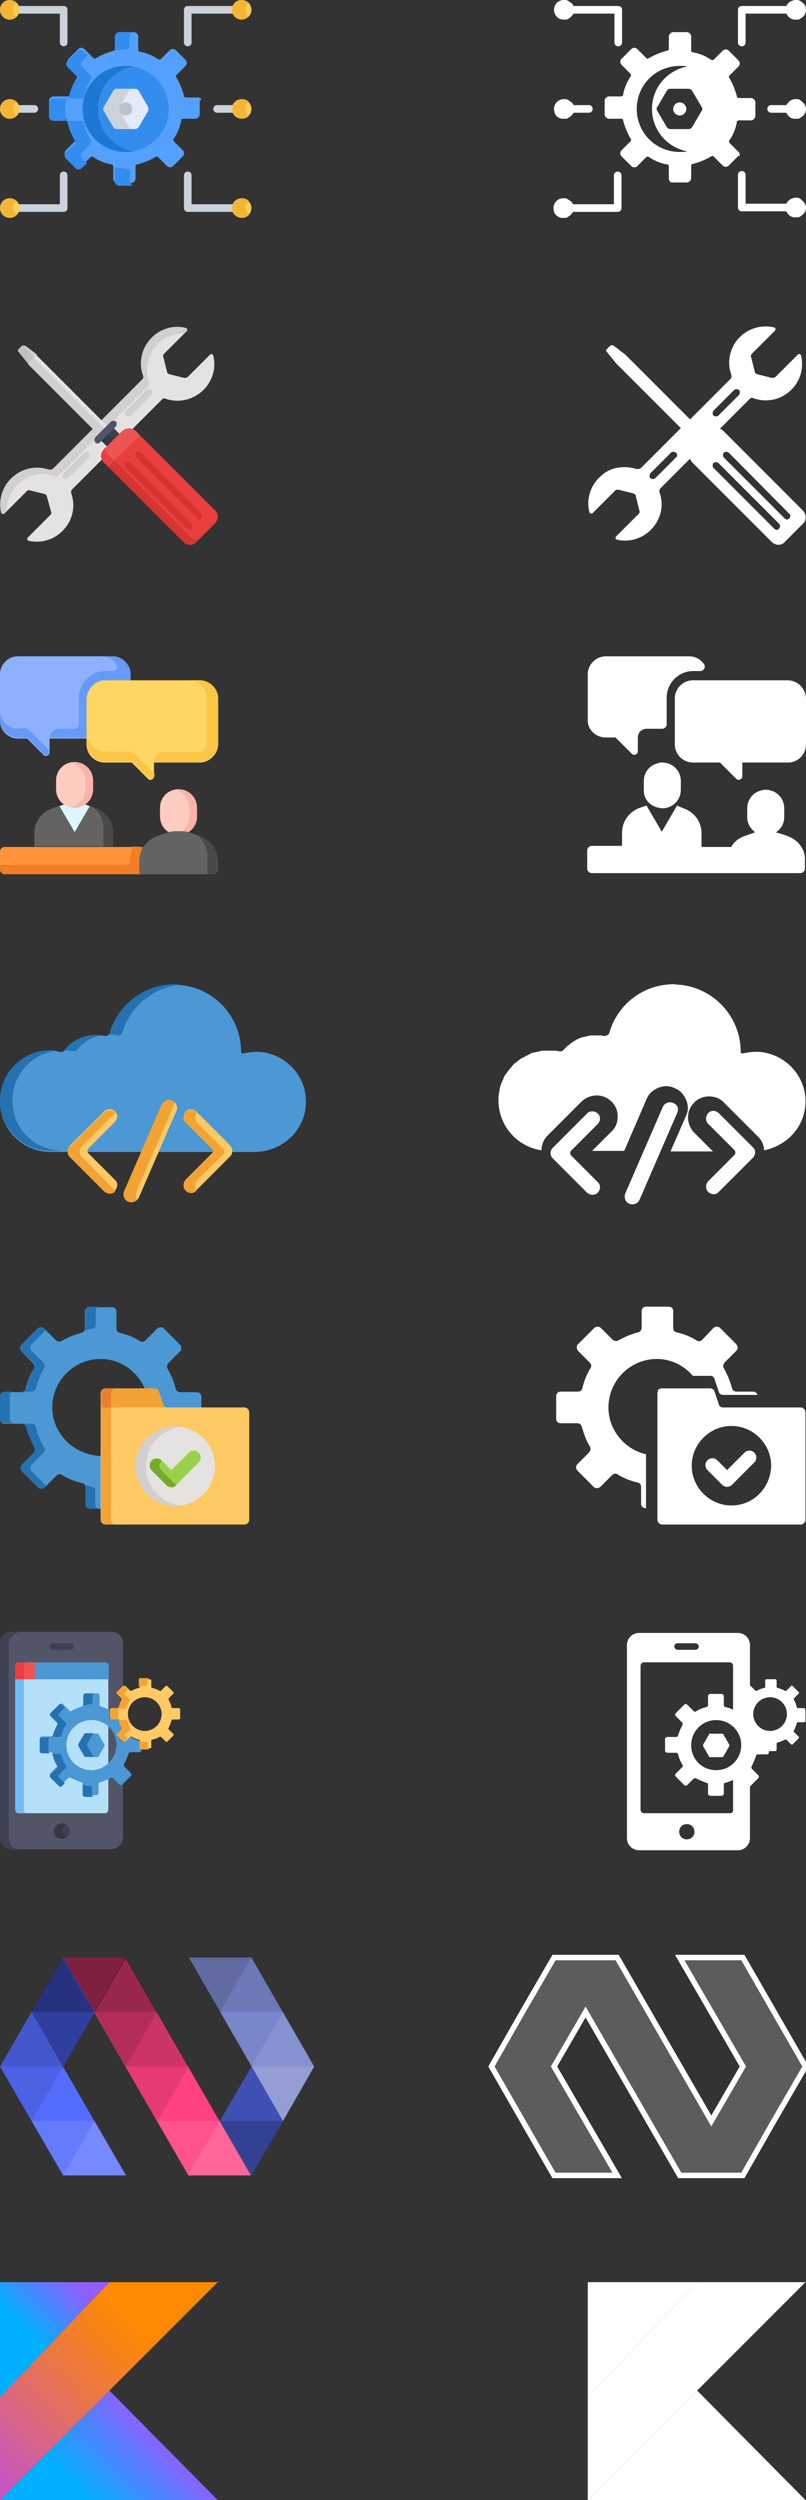 <?xml version="1.0" encoding="utf-8"?>
<!-- Generator: Adobe Illustrator 21.1.0, SVG Export Plug-In . SVG Version: 6.00 Build 0)  -->
<svg version="1.1" id="Layer_1" xmlns="http://www.w3.org/2000/svg" xmlns:xlink="http://www.w3.org/1999/xlink" x="0px" y="0px"
	 viewBox="0 0 148.1 459" style="enable-background:new 0 0 148.1 459;" xml:space="preserve">
<rect x="0" y="0" width="148.1" height="459" fill="#333333" stroke="none"/>
<style type="text/css">
	.st0{fill:#54A0FF;}
	.st1{fill:#338DEF;}
	.st2{fill:#1C78D3;}
	.st3{fill:#CCD2DB;}
	.st4{fill:#E4EAF8;}
	.st5{fill:#BCC2CC;}
	.st6{fill:#FECA57;}
	.st7{fill:#F4B537;}
	.st8{fill:#FFFFFF;}
	.st9{fill:#E4E3E1;}
	.st10{fill:#D1D0CF;}
	.st11{fill:#3E4151;}
	.st12{fill:#353744;}
	.st13{fill:#C1C1C1;}
	.st14{fill:#525468;}
	.st15{fill:#EA3F3F;}
	.st16{fill:#D4352F;}
	.st17{fill:#ED5454;}
	.st18{fill:#FF933B;}
	.st19{fill:#F27D27;}
	.st20{fill:#FECCC1;}
	.st21{fill:#F9B3A7;}
	.st22{fill:#636363;}
	.st23{fill:#494949;}
	.st24{fill:#DDF5FF;}
	.st25{fill:#8DB0FF;}
	.st26{fill:#669AF7;}
	.st27{fill:#FFD664;}
	.st28{fill:#F9C646;}
	.st29{fill:#4B98D4;}
	.st30{fill:#2472B2;}
	.st31{fill:#FFC964;}
	.st32{fill:#F3A334;}
	.st33{fill:#9AD14B;}
	.st34{fill:#76AB29;}
	.st35{fill:#EA7F2F;}
	.st36{fill:#B4E1F9;}
	.st37{fill:#72BDF6;}
	.st38{fill:#FF4081;}
	.st39{fill:#FFFFFF;fill-opacity:0.2;}
	.st40{fill:#FFFFFF;fill-opacity:0.1;}
	.st41{fill-opacity:0.1;}
	.st42{fill-opacity:0.2;}
	.st43{fill-opacity:0.3;}
	.st44{fill-opacity:0.4;}
	.st45{fill-opacity:0.5;}
	.st46{fill:#536DFE;}
	.st47{fill:none;}
	.st48{fill:#303F9F;}
	.st49{fill:#3F51B5;}
	.st50{fill:#7986CB;}
	.st51{fill:#FFFFFF;fill-opacity:0.2;stroke:#FFFFFF;stroke-miterlimit:10;}
	.st52{fill:url(#SVGID_1_);}
	.st53{fill:url(#SVGID_2_);}
	.st54{fill:url(#SVGID_3_);}
</style>
<g>
	<g>
		<path class="st0" d="M36.4,17.9h-2.2c-0.2,0-0.4-0.1-0.4-0.3c-0.3-1.2-0.8-2.4-1.4-3.4c-0.1-0.2-0.1-0.4,0.1-0.5l1.6-1.6
			c0.3-0.3,0.3-0.8,0-1.1l-1.8-1.8c-0.3-0.3-0.8-0.3-1.1,0l-1.6,1.6c-0.1,0.1-0.3,0.2-0.5,0.1c-1-0.7-2.2-1.2-3.4-1.4
			c-0.2,0-0.3-0.2-0.3-0.4V6.7c0-0.4-0.4-0.8-0.8-0.8h-2.5c-0.4,0-0.8,0.4-0.8,0.8v2.2c0,0.2-0.1,0.4-0.3,0.4
			c-1.2,0.3-2.4,0.8-3.4,1.4c-0.2,0.1-0.4,0.1-0.5-0.1L15.5,9c-0.3-0.3-0.8-0.3-1.1,0l-1.8,1.8c-0.3,0.3-0.3,0.8,0,1.1l1.6,1.6
			c0.1,0.1,0.2,0.3,0.1,0.5c-0.7,1-1.2,2.2-1.4,3.4c0,0.2-0.2,0.3-0.4,0.3H9.8c-0.4,0-0.8,0.4-0.8,0.8V21c0,0.4,0.4,0.8,0.8,0.8H12
			c0.2,0,0.4,0.1,0.4,0.3c0.3,1.2,0.8,2.4,1.4,3.4c0.1,0.2,0.1,0.4-0.1,0.5l-1.6,1.6c-0.3,0.3-0.3,0.8,0,1.1l1.8,1.8
			c0.3,0.3,0.8,0.3,1.1,0l1.6-1.6c0.1-0.1,0.3-0.2,0.5-0.1c1,0.7,2.2,1.2,3.4,1.4c0.2,0,0.3,0.2,0.3,0.4v2.2c0,0.4,0.4,0.8,0.8,0.8
			h2.5c0.4,0,0.8-0.4,0.8-0.8v-2.2c0-0.2,0.1-0.4,0.3-0.4c1.2-0.3,2.4-0.8,3.4-1.4c0.2-0.1,0.4-0.1,0.5,0.1l1.6,1.6
			c0.3,0.3,0.8,0.3,1.1,0l1.8-1.8c0.3-0.3,0.3-0.8,0-1.1L32,26c-0.1-0.1-0.2-0.3-0.1-0.5c0.7-1,1.2-2.2,1.4-3.4
			c0-0.2,0.2-0.3,0.4-0.3h2.2c0.4,0,0.8-0.4,0.8-0.8v-2.5C37.2,18.3,36.9,17.9,36.4,17.9z"/>
		<path class="st1" d="M15.1,29.1c-0.3-0.3-0.3-0.8,0-1.1l1.6-1.6c0.1-0.1,0.2-0.3,0.1-0.5c-0.7-1-1.2-2.2-1.4-3.4
			c0-0.2-0.2-0.3-0.4-0.3h-2.2c-0.4,0-0.8-0.4-0.8-0.8v-2.5c0-0.4,0.4-0.8,0.8-0.8H15c0.2,0,0.4-0.1,0.4-0.3
			c0.3-1.2,0.8-2.4,1.4-3.4c0.1-0.2,0.1-0.4-0.1-0.5l-1.6-1.6c-0.3-0.3-0.3-0.8,0-1.1l1-1l-0.8-0.8c-0.3-0.3-0.8-0.3-1.1,0l-1.8,1.8
			c-0.3,0.3-0.3,0.8,0,1.1l1.6,1.6c0.1,0.1,0.2,0.3,0.1,0.5c-0.7,1-1.2,2.2-1.4,3.4c0,0.2-0.2,0.3-0.4,0.3H9.8
			c-0.4,0-0.8,0.4-0.8,0.8v2.5c0,0.4,0.4,0.8,0.8,0.8H12c0.2,0,0.4,0.1,0.4,0.3c0.3,1.2,0.8,2.4,1.4,3.4c0.1,0.2,0.1,0.4-0.1,0.5
			L12.1,28c-0.3,0.3-0.3,0.8,0,1.1l1.8,1.8c0.3,0.3,0.8,0.3,1.1,0l1-0.9L15.1,29.1z"/>
		<circle class="st1" cx="23.1" cy="20" r="7.9"/>
		<path class="st2" d="M18,20c0-3.9,2.8-7.1,6.5-7.8c-0.5-0.1-0.9-0.1-1.4-0.1c-4.4,0-7.9,3.5-7.9,7.9s3.5,7.9,7.9,7.9
			c0.5,0,0.9,0,1.4-0.1C20.8,27.1,18,23.9,18,20z"/>
		<path class="st3" d="M34.5,8.5c-0.4,0-0.7-0.3-0.7-0.7v-6c0-0.4,0.3-0.7,0.7-0.7h9.1c0.4,0,0.7,0.3,0.7,0.7S44,2.5,43.6,2.5h-8.4
			v5.3C35.2,8.2,34.9,8.5,34.5,8.5z"/>
		<path class="st3" d="M43.6,38.9h-9.1c-0.4,0-0.7-0.3-0.7-0.7v-6c0-0.4,0.3-0.7,0.7-0.7s0.7,0.3,0.7,0.7v5.3h8.4
			c0.4,0,0.7,0.3,0.7,0.7S44,38.9,43.6,38.9z"/>
		<path class="st3" d="M11.7,8.5c-0.4,0-0.7-0.3-0.7-0.7V2.5H2.6c-0.4,0-0.7-0.3-0.7-0.7s0.3-0.7,0.7-0.7h9.1c0.4,0,0.7,0.3,0.7,0.7
			v6C12.4,8.2,12.1,8.5,11.7,8.5z"/>
		<path class="st3" d="M11.7,38.9H2.6c-0.4,0-0.7-0.3-0.7-0.7s0.3-0.7,0.7-0.7H11v-5.3c0-0.4,0.3-0.7,0.7-0.7s0.7,0.3,0.7,0.7v6
			C12.4,38.6,12.1,38.9,11.7,38.9z"/>
		<path class="st3" d="M43.6,20.7h-3.7c-0.4,0-0.7-0.3-0.7-0.7s0.3-0.7,0.7-0.7h3.7c0.4,0,0.7,0.3,0.7,0.7
			C44.3,20.4,44,20.7,43.6,20.7z"/>
		<path class="st3" d="M6.3,20.7H2.6c-0.4,0-0.7-0.3-0.7-0.7s0.3-0.7,0.7-0.7h3.7C6.7,19.3,7,19.6,7,20S6.7,20.7,6.3,20.7z"/>
		<path class="st4" d="M27.2,19.6l-1.7-2.9c-0.2-0.3-0.4-0.4-0.7-0.4h-3.3c-0.3,0-0.6,0.2-0.7,0.4l-1.7,2.9c-0.2,0.3-0.2,0.6,0,0.8
			l1.7,2.9c0.2,0.3,0.4,0.4,0.7,0.4h3.3c0.3,0,0.6-0.2,0.7-0.4l1.7-2.9C27.3,20.2,27.3,19.8,27.2,19.6z"/>
		<path class="st3" d="M23.7,23.3L22,20.4c-0.2-0.3-0.2-0.6,0-0.8l1.7-2.9c0.2-0.3,0.4-0.4,0.7-0.4h-2.9c-0.3,0-0.6,0.2-0.7,0.4
			l-1.7,2.9c-0.2,0.3-0.2,0.6,0,0.8l1.7,2.9c0.2,0.3,0.4,0.4,0.7,0.4h2.9C24.1,23.7,23.8,23.6,23.7,23.3z"/>
		<circle class="st5" cx="23.1" cy="20" r="1.2"/>
		<circle class="st6" cx="1.8" cy="1.8" r="1.8"/>
		<path class="st7" d="M2.4,1.8c0-0.5,0.2-1,0.6-1.3C2.7,0.2,2.3,0,1.8,0C0.8,0,0,0.8,0,1.8s0.8,1.8,1.8,1.8c0.5,0,0.9-0.2,1.2-0.5
			C2.7,2.8,2.4,2.4,2.4,1.8z"/>
		<circle class="st6" cx="1.8" cy="20" r="1.8"/>
		<path class="st7" d="M2.4,20c0-0.5,0.2-1,0.6-1.3c-0.3-0.3-0.7-0.5-1.2-0.5C0.8,18.2,0,19,0,20s0.8,1.8,1.8,1.8
			c0.5,0,0.9-0.2,1.2-0.5C2.7,21,2.4,20.5,2.4,20z"/>
		<circle class="st6" cx="1.8" cy="38.2" r="1.8"/>
		<path class="st7" d="M2.4,38.2c0-0.5,0.2-1,0.6-1.3c-0.3-0.3-0.7-0.5-1.2-0.5c-1,0-1.8,0.8-1.8,1.8S0.8,40,1.8,40
			c0.5,0,0.9-0.2,1.2-0.5C2.7,39.2,2.4,38.7,2.4,38.2z"/>
		<circle class="st6" cx="44.4" cy="1.8" r="1.8"/>
		<path class="st7" d="M45.1,1.8c0-0.5,0.2-1,0.6-1.3C45.3,0.2,44.9,0,44.4,0c-1,0-1.8,0.8-1.8,1.8s0.8,1.8,1.8,1.8
			c0.5,0,0.9-0.2,1.2-0.5C45.3,2.8,45.1,2.4,45.1,1.8z"/>
		<circle class="st6" cx="44.4" cy="20" r="1.8"/>
		<path class="st7" d="M45.1,20c0-0.5,0.2-1,0.6-1.3c-0.3-0.3-0.7-0.5-1.2-0.5c-1,0-1.8,0.8-1.8,1.8s0.8,1.8,1.8,1.8
			c0.5,0,0.9-0.2,1.2-0.5C45.3,21,45.1,20.5,45.1,20z"/>
		<circle class="st6" cx="44.4" cy="38.2" r="1.8"/>
		<path class="st7" d="M45.1,38.2c0-0.5,0.2-1,0.6-1.3c-0.3-0.3-0.7-0.5-1.2-0.5c-1,0-1.8,0.8-1.8,1.8s0.8,1.8,1.8,1.8
			c0.5,0,0.9-0.2,1.2-0.5C45.3,39.2,45.1,38.7,45.1,38.2z"/>
		<path class="st1" d="M24.4,5.9h-2.5c-0.4,0-0.8,0.4-0.8,0.8v2.2c0,0.2-0.1,0.4-0.3,0.4L23.3,9c0.3,0,0.5-0.3,0.5-0.6V6.7
			c0-0.4,0.3-0.7,0.7-0.8C24.5,5.9,24.4,5.9,24.4,5.9z"/>
		<path class="st1" d="M23.9,33.3v-1.7c0-0.3-0.2-0.6-0.5-0.6l-2.6-0.3c0.2,0,0.3,0.2,0.3,0.4v2.2c0,0.4,0.4,0.8,0.8,0.8h2.5h0.1
			C24.1,34,23.9,33.7,23.9,33.3z"/>
	</g>
	<g>
		<path class="st8" d="M135.7,27.9l-1.6-1.6c-0.1-0.1-0.2-0.3-0.1-0.5c0.7-1,1.2-2.2,1.4-3.4c0-0.2,0.2-0.3,0.4-0.3h2.2
			c0.4,0,0.8-0.4,0.8-0.8v-2.5c0-0.4-0.4-0.8-0.8-0.8h-2.2c-0.2,0-0.4-0.1-0.4-0.3c-0.3-1.2-0.8-2.4-1.4-3.4
			c-0.1-0.2-0.1-0.4,0.1-0.5l1.6-1.6c0.3-0.3,0.3-0.8,0-1.1l-1.8-1.8c-0.3-0.3-0.8-0.3-1.1,0l-1.6,1.6c-0.1,0.1-0.3,0.2-0.5,0.1
			c-1-0.7-2.2-1.2-3.4-1.4c-0.2,0-0.3-0.2-0.3-0.4V6.7c0-0.4-0.3-0.7-0.7-0.8l0,0h-0.1h-2.5c-0.4,0-0.8,0.4-0.8,0.8v2.2
			c0,0.2-0.1,0.4-0.3,0.4l0,0l0,0c-1.2,0.3-2.4,0.8-3.4,1.4c-0.2,0.1-0.4,0.1-0.5-0.1L117.1,9c-0.3-0.3-0.8-0.3-1.1,0l-1.8,1.8
			c-0.3,0.3-0.3,0.8,0,1.1l1.6,1.6c0.1,0.1,0.2,0.3,0.1,0.5c-0.7,1-1.2,2.2-1.4,3.4c0,0.2-0.2,0.3-0.4,0.3h-2.2
			c-0.4,0-0.8,0.4-0.8,0.8V21c0,0.4,0.4,0.8,0.8,0.8h2.2c0.2,0,0.4,0.1,0.4,0.3c0.3,1.2,0.8,2.4,1.4,3.4c0.1,0.2,0.1,0.4-0.1,0.5
			l-1.6,1.6c-0.3,0.3-0.3,0.8,0,1.1l1.8,1.8c0.3,0.3,0.8,0.3,1.1,0l1.6-1.6c0.1-0.1,0.3-0.2,0.5-0.1c1,0.7,2.2,1.2,3.4,1.4
			c0.2,0,0.3,0.2,0.3,0.4v2.2c0,0.3,0.2,0.6,0.5,0.7h0.1c0.1,0,0.1,0,0.2,0l0,0h2.5l0,0l0,0h0.1l0,0c0.4-0.1,0.7-0.4,0.7-0.8v-2.2
			c0-0.2,0.1-0.4,0.3-0.4c1.2-0.3,2.4-0.8,3.4-1.4c0.2-0.1,0.4-0.1,0.5,0.1l1.6,1.6c0.3,0.3,0.8,0.3,1.1,0l1.8-1.8
			C136,28.8,136,28.2,135.7,27.9z M124.9,27.9c-4.4,0-7.9-3.5-7.9-7.9s3.5-7.9,7.9-7.9c0.5,0,0.9,0,1.4,0.1
			c-3.7,0.7-6.5,3.9-6.5,7.8s2.8,7.1,6.5,7.8C125.8,27.9,125.3,27.9,124.9,27.9z M128.9,20.4l-1.7,2.9c-0.2,0.3-0.4,0.4-0.7,0.4
			h-3.3c-0.3,0-0.6-0.2-0.7-0.4l-1.7-2.9c-0.2-0.3-0.2-0.6,0-0.8l1.7-2.9c0.2-0.3,0.4-0.4,0.7-0.4h3.3c0.3,0,0.6,0.2,0.7,0.4
			l1.7,2.9C129.1,19.8,129.1,20.2,128.9,20.4z"/>
		<path class="st8" d="M136.3,8.5c0.4,0,0.7-0.3,0.7-0.7V2.5h7.5c0.2,0.4,0.5,0.8,1,1c0.2,0.1,0.5,0.1,0.7,0.1c0.1,0,0.2,0,0.4,0
			h0.1c0.1,0,0.1,0,0.2-0.1c0.1,0,0.1-0.1,0.2-0.1c0,0,0.1,0,0.1-0.1c0.1,0,0.1-0.1,0.2-0.1c0,0,0.1,0,0.1-0.1l0,0
			c0.4-0.3,0.6-0.8,0.6-1.3s-0.2-1-0.6-1.3l0,0c0,0-0.1,0-0.1-0.1c-0.1,0-0.1-0.1-0.2-0.1c0,0-0.1,0-0.1-0.1c-0.1,0-0.1-0.1-0.2-0.1
			c-0.1,0-0.1,0-0.2-0.1h-0.1c-0.1,0-0.2,0-0.4,0s-0.3,0-0.5,0.1c-0.5,0.1-1,0.5-1.2,1l0,0h-8.2c-0.4,0-0.7,0.3-0.7,0.7v6
			C135.6,8.2,135.9,8.5,136.3,8.5z"/>
		<path class="st8" d="M113.5,31.5c-0.4,0-0.7,0.3-0.7,0.7v5.3h-7.5c-0.1-0.2-0.3-0.5-0.5-0.6l0,0c0,0-0.1,0-0.1-0.1
			c-0.1,0-0.1-0.1-0.2-0.1c0,0-0.1,0-0.1-0.1c-0.1,0-0.1-0.1-0.2-0.1s-0.1,0-0.2-0.1h-0.1c-0.1,0-0.2,0-0.4,0
			c-0.6,0-1.2,0.3-1.5,0.8c-0.2,0.3-0.3,0.6-0.3,1c0,0.3,0.1,0.5,0.1,0.7c0.2,0.5,0.7,1,1.3,1.1c0.1,0,0.2,0,0.4,0
			c0.1,0,0.2,0,0.4,0h0.1c0.1,0,0.1,0,0.2-0.1c0.1,0,0.1-0.1,0.2-0.1c0,0,0.1,0,0.1-0.1c0.1,0,0.1-0.1,0.2-0.1c0,0,0.1,0,0.1-0.1
			l0,0c0.2-0.2,0.4-0.4,0.5-0.6h8.2c0.4,0,0.7-0.3,0.7-0.7v-6C114.2,31.8,113.9,31.5,113.5,31.5z"/>
		<circle class="st8" cx="124.9" cy="20" r="1.2"/>
		<path class="st8" d="M103.6,3.6c0.1,0,0.2,0,0.4,0h0.1c0.1,0,0.1,0,0.2-0.1c0.1,0,0.1-0.1,0.2-0.1c0,0,0.1,0,0.1-0.1
			c0.1,0,0.1-0.1,0.2-0.1c0,0,0.1,0,0.1-0.1l0,0c0.2-0.2,0.4-0.4,0.5-0.6h7.5v5.3c0,0.4,0.3,0.7,0.7,0.7c0.4,0,0.7-0.3,0.7-0.7v-6
			c0-0.4-0.3-0.7-0.7-0.7h-8.2c-0.1-0.2-0.3-0.5-0.5-0.6l0,0c0,0-0.1,0-0.1-0.1c-0.1,0-0.1-0.1-0.2-0.1c0,0-0.1,0-0.1-0.1
			c-0.1,0-0.1-0.1-0.2-0.1s-0.1,0-0.2-0.1H104c-0.1,0-0.2,0-0.4,0c-0.6,0-1.2,0.3-1.5,0.8c-0.2,0.3-0.3,0.6-0.3,1s0.1,0.7,0.3,1
			C102.4,3.3,102.9,3.6,103.6,3.6z"/>
		<path class="st8" d="M103.2,21.8c0.1,0,0.2,0,0.4,0c0.1,0,0.2,0,0.4,0h0.1c0.1,0,0.1,0,0.2-0.1c0.1,0,0.1-0.1,0.2-0.1
			c0,0,0.1,0,0.1-0.1c0.1,0,0.1-0.1,0.2-0.1c0,0,0.1,0,0.1-0.1l0,0c0.2-0.2,0.4-0.4,0.5-0.6h2.8c0.4,0,0.7-0.3,0.7-0.7
			c0-0.4-0.3-0.7-0.7-0.7h-2.8c-0.1-0.2-0.3-0.5-0.5-0.6l0,0c0,0-0.1,0-0.1-0.1c-0.1,0-0.1-0.1-0.2-0.1c0,0-0.1,0-0.1-0.1
			c-0.1,0-0.1-0.1-0.2-0.1s-0.1,0-0.2-0.1H104c-0.1,0-0.2,0-0.4,0c-1,0-1.8,0.8-1.8,1.8c0,0.3,0.1,0.5,0.1,0.7
			C102.1,21.3,102.6,21.7,103.2,21.8z"/>
		<path class="st8" d="M147.4,18.7L147.4,18.7C147.4,18.6,147.3,18.6,147.4,18.7c-0.1-0.1-0.2-0.1-0.2-0.2c0,0-0.1,0-0.1-0.1
			c-0.1,0-0.1-0.1-0.2-0.1c-0.1,0-0.1,0-0.2-0.1h-0.1c-0.1,0-0.2,0-0.4,0c-0.4,0-0.7,0.1-1,0.3c-0.3,0.2-0.5,0.5-0.7,0.8h-2.8
			c-0.4,0-0.7,0.3-0.7,0.7c0,0.4,0.3,0.7,0.7,0.7h2.8c0.2,0.5,0.7,1,1.3,1.1c0.1,0,0.2,0,0.4,0c0.1,0,0.2,0,0.4,0h0.1
			c0.1,0,0.1,0,0.2-0.1c0.1,0,0.1-0.1,0.2-0.1c0,0,0.1,0,0.1-0.1c0.1,0,0.1-0.1,0.2-0.1c0,0,0.1,0,0.1-0.1l0,0
			c0.4-0.3,0.6-0.8,0.6-1.3S147.8,19,147.4,18.7z"/>
		<path class="st8" d="M147.4,36.8L147.4,36.8C147.4,36.8,147.3,36.8,147.4,36.8c-0.1-0.1-0.2-0.1-0.2-0.2c0,0-0.1,0-0.1-0.1
			c-0.1,0-0.1-0.1-0.2-0.1c-0.1,0-0.1,0-0.2-0.1h-0.1c-0.1,0-0.2,0-0.4,0s-0.3,0-0.5,0.1c-0.5,0.1-1,0.5-1.2,1l0,0H137v-5.3
			c0-0.4-0.3-0.7-0.7-0.7s-0.7,0.3-0.7,0.7v6c0,0.4,0.3,0.7,0.7,0.7h8.2c0.2,0.5,0.7,1,1.3,1.1c0.1,0,0.2,0,0.4,0c0.1,0,0.2,0,0.4,0
			h0.1c0.1,0,0.1,0,0.2-0.1c0.1,0,0.1-0.1,0.2-0.1c0,0,0.1,0,0.1-0.1c0.1,0,0.1-0.1,0.2-0.1c0,0,0.1,0,0.1-0.1l0,0
			c0.4-0.3,0.6-0.8,0.6-1.3S147.8,37.2,147.4,36.8z"/>
	</g>
	<g>
		<path class="st9" d="M39.2,65.3c-0.1-0.3-0.4-0.4-0.6-0.2l-4.1,4.1c-0.1,0.1-0.4,0.2-0.6,0.2l-2.8-0.7c-0.2-0.1-0.4-0.2-0.4-0.4
			L30,65.5c-0.1-0.2,0-0.4,0.2-0.6l4.1-4.1c0.2-0.2,0.1-0.5-0.2-0.6C29,59,24.5,64,26.3,69c0.1,0.2,0,0.5-0.1,0.6
			C25.5,70.3,10.5,85.3,9.8,86c-0.2,0.2-0.6,0.3-0.9,0.2c-5-1.6-9.8,2.8-8.7,7.9c0.1,0.3,0.4,0.3,0.6,0.2l4.1-4.1
			C5,90,5.2,90,5.4,90l2.8,0.7c0.2,0.1,0.4,0.2,0.4,0.4L9.4,94c0.1,0.2,0,0.4-0.2,0.6l-4.1,4.1c-0.2,0.2-0.1,0.5,0.2,0.6
			c5.1,1.1,9.5-3.8,7.8-8.7c-0.1-0.3,0-0.6,0.2-0.8c0.6-0.6,15.8-15.8,16.5-16.5c0.2-0.2,0.4-0.2,0.6-0.1
			C35.4,74.9,40.4,70.5,39.2,65.3z"/>
		<g>
			<path class="st10" d="M10,87.4c0.3,0.1,0.6,0,0.9-0.2c0.8-0.8,15.8-15.8,16.4-16.4c0.2-0.2,0.2-0.4,0.1-0.6
				c-1.6-4.6,1.9-9.1,6.5-9l0.4-0.4c0.2-0.2,0.1-0.5-0.2-0.6C29,59,24.5,64,26.3,69c0.1,0.2,0,0.5-0.1,0.6
				C25.5,70.3,10.5,85.3,9.8,86c-0.2,0.2-0.6,0.3-0.9,0.2c-5-1.6-9.8,2.8-8.7,7.9c0.1,0.3,0.4,0.3,0.6,0.2l0.4-0.4
				C1.1,89.4,5.5,85.9,10,87.4z"/>
			<path class="st10" d="M23.1,76.3c-0.2-0.2-0.2-0.6,0-0.9l3.8-3.8c0.2-0.2,0.6-0.2,0.9,0c0.2,0.2,0.2,0.6,0,0.9L24,76.3
				C23.7,76.5,23.4,76.5,23.1,76.3z"/>
			<path class="st10" d="M11.6,87.8c-0.2-0.2-0.2-0.6,0-0.9l3.8-3.8c0.2-0.2,0.6-0.2,0.9,0c0.2,0.2,0.2,0.6,0,0.9l-3.8,3.8
				C12.2,88,11.8,88,11.6,87.8z"/>
		</g>
		<path class="st11" d="M18.2,80.5l2.3-2.3l2,2l-2.3,2.3L18.2,80.5z"/>
		<path class="st12" d="M18.2,80.5l1.1-1.1l2,2l-1.1,1.1L18.2,80.5z"/>
		<path class="st9" d="M5.1,66.8l1.6-1.6l13.4,13.4l-1.6,1.6L5.1,66.8z"/>
		<path class="st10" d="M5.1,66.8l1.1-1.1l13.4,13.4l-1.1,1.1L5.1,66.8z"/>
		<path class="st10" d="M4.7,63.5c-0.2-0.1-0.5-0.1-0.6,0l-0.6,0.6c-0.1,0.1-0.2,0.4,0,0.5l1.7,2.1l1.6-1.6L4.7,63.5z"/>
		<path class="st13" d="M4.5,63.5C4.5,63.5,4.5,63.4,4.5,63.5c-0.2-0.1-0.4-0.1-0.5,0l-0.6,0.6c-0.1,0.1-0.2,0.4,0,0.5l1.7,2.1
			l1.1-1.1L4.5,63.5z"/>
		<path class="st14" d="M17.5,81.2c-0.2-0.2-0.2-0.6,0-0.9l2.9-2.9c0.2-0.2,0.6-0.2,0.9,0c0.2,0.2,0.2,0.6,0,0.9l-2.9,2.9
			C18.1,81.5,17.7,81.5,17.5,81.2z"/>
		<path class="st15" d="M22.5,79.1l-3.4,3.4c-0.7,0.7-0.7,1.8,0,2.4l14.6,14.6c0.7,0.7,1.8,0.7,2.4,0l3.4-3.4c0.7-0.7,0.7-1.8,0-2.4
			L24.9,79.1C24.2,78.5,23.2,78.5,22.5,79.1z"/>
		<path class="st16" d="M35,98.6l-14.9-15c-0.4-0.4-0.6-1-0.6-1.5l-0.4,0.4c-0.7,0.7-0.7,1.8,0,2.4l14.6,14.6c0.7,0.7,1.8,0.7,2.4,0
			l0.4-0.4C36,99.2,35.4,99,35,98.6z"/>
		<path class="st17" d="M22.5,79.1l-3.4,3.4c-0.7,0.7-0.7,1.8,0,2.4l0.8,0.8l5.8-5.8l-0.8-0.8C24.2,78.5,23.2,78.5,22.5,79.1z"/>
		<path class="st15" d="M19.1,82.5c-0.7,0.7-0.7,1.7,0,2.4l0.8,0.8l1.1-1.1l-1-1c-0.4-0.4-0.6-1-0.6-1.5L19.1,82.5z"/>
		<path class="st16" d="M34.7,97.2c-0.2,0-0.3-0.1-0.4-0.2L23.1,85.9c-0.2-0.2-0.2-0.6,0-0.9c0.2-0.2,0.6-0.2,0.9,0l11.2,11.2
			c0.2,0.2,0.2,0.6,0,0.9C35,97.2,34.9,97.2,34.7,97.2z"/>
		<path class="st16" d="M36.6,95.3c-0.2,0-0.3-0.1-0.4-0.2L25,84c-0.2-0.2-0.2-0.6,0-0.9c0.2-0.2,0.6-0.2,0.9,0L37,94.3
			c0.2,0.2,0.2,0.6,0,0.9C36.9,95.3,36.8,95.3,36.6,95.3z"/>
	</g>
	<path class="st8" d="M147.5,93.7l-14.6-14.6c-0.2-0.2-0.4-0.3-0.6-0.4c2.9-2.9,5.3-5.3,5.5-5.5s0.4-0.2,0.6-0.1
		c5,1.8,10-2.6,8.8-7.8c-0.1-0.3-0.4-0.4-0.6-0.2l-4.1,4.1c-0.1,0.1-0.4,0.2-0.6,0.2l-2.8-0.7c-0.2-0.1-0.4-0.2-0.4-0.4l-0.7-2.8
		c-0.1-0.2,0-0.4,0.2-0.6l3.8-3.8l0,0l0.4-0.4c0,0,0.1-0.1,0.1-0.2c0-0.2-0.1-0.4-0.3-0.4c-3.2-0.7-6.2,0.9-7.5,3.5
		c-0.5,1-0.8,2.2-0.7,3.4c0,0.6,0.2,1.2,0.4,1.9c0,0.1,0,0.1,0,0.2s0,0.1,0,0.2s-0.1,0.2-0.2,0.3c-0.2,0.2-1.7,1.7-3.6,3.6
		c-1.1,1.1-2.5,2.5-3.8,3.8l-11.9-11.9l-2.1-1.6c-0.1,0-0.1-0.1-0.2-0.1l0,0l0,0c-0.1,0-0.1,0-0.2,0c0,0,0,0-0.1,0s-0.1,0.1-0.2,0.1
		l-0.6,0.6c-0.1,0.1-0.2,0.4,0,0.5l1.7,2.1l11.9,11.9c-3.4,3.4-6.5,6.5-7.2,7.2c-0.1,0.1-0.1,0.1-0.1,0.1c-0.1,0.1-0.3,0.2-0.4,0.2
		c-0.2,0-0.3,0-0.5,0c-1.2-0.4-2.5-0.4-3.6-0.2s-2.2,0.8-3,1.6c-1.3,1.2-2.1,2.8-2.2,4.6c0,0.6,0,1.2,0.2,1.9c0,0.2,0.2,0.3,0.4,0.3
		c0.1,0,0.1,0,0.2-0.1l4.1-4.1c0.2-0.2,0.4-0.2,0.6-0.2l2.8,0.7c0.2,0.1,0.4,0.2,0.4,0.4l0.7,2.8c0.1,0.2,0,0.4-0.2,0.6l-4.1,4.1
		c-0.2,0.2-0.1,0.5,0.2,0.6c5.1,1.1,9.5-3.8,7.8-8.7c-0.1-0.3,0-0.6,0.2-0.8c0.2-0.2,2.6-2.6,5.4-5.4c0,0,0,0,0,0.1s0.1,0.1,0.1,0.2
		c0,0,0,0.1,0.1,0.1c0.1,0.1,0.1,0.2,0.2,0.3l0.8,0.8l0,0l13.8,13.8c0.7,0.7,1.8,0.7,2.4,0l3.4-3.4
		C148.2,95.5,148.2,94.4,147.5,93.7z M135.8,72.5l-3.8,3.8c-0.2,0.2-0.6,0.2-0.9,0c-0.2-0.2-0.2-0.6,0-0.9l3.8-3.8
		c0.2-0.2,0.6-0.2,0.9,0C136,71.9,136,72.2,135.8,72.5z M124.2,84l-3.8,3.8c-0.2,0.2-0.6,0.2-0.9,0c-0.2-0.2-0.2-0.6,0-0.9l3.8-3.8
		c0.2-0.2,0.6-0.2,0.9,0C124.5,83.4,124.5,83.8,124.2,84z M143.1,97.1c-0.1,0.1-0.3,0.2-0.4,0.2s-0.3-0.1-0.4-0.2l-11.2-11.2
		c-0.2-0.2-0.2-0.6,0-0.9c0.2-0.2,0.6-0.2,0.9,0l11.2,11.2C143.4,96.5,143.4,96.8,143.1,97.1z M145,95.2c-0.1,0.1-0.3,0.2-0.4,0.2
		s-0.3-0.1-0.4-0.2L133,84c-0.2-0.2-0.2-0.6,0-0.9c0.2-0.2,0.6-0.2,0.9,0L145,94.3C145.3,94.5,145.3,94.9,145,95.2z"/>
	<g>
		<path class="st18" d="M26.3,160.5H0.8c-0.4,0-0.8-0.4-0.8-0.8v-3.4c0-0.4,0.4-0.8,0.8-0.8h25.4v5H26.3z"/>
		<path class="st19" d="M24.5,155.4c-0.4,0.8-0.6,1.7-0.6,2.7l0,0c0,0.4-0.3,0.7-0.7,0.7H0v0.9c0,0.4,0.4,0.8,0.8,0.8h25.4v-5
			L24.5,155.4L24.5,155.4z"/>
		<path class="st20" d="M36.2,148.3c0-1.9-1.5-3.4-3.4-3.4s-3.4,1.5-3.4,3.4v1.6c0,1.9,1.5,3.4,3.4,3.4c1.9,0,3.4-1.5,3.4-3.4V148.3
			z"/>
		<path class="st21" d="M32.8,144.9c-0.2,0-0.5,0-0.7,0.1c1.6,0.3,2.7,1.7,2.7,3.3v1.6c0,1.6-1.2,3-2.7,3.3c0.2,0,0.5,0.1,0.7,0.1
			c1.9,0,3.4-1.5,3.4-3.4v-1.6C36.2,146.5,34.6,144.9,32.8,144.9z"/>
		<path class="st22" d="M40,159.7v-1.6c0-2.1-1.3-3.9-3.3-4.6l-1.7-0.6c-0.6-0.2-1.1-0.3-1.7-0.3h-1c-0.6,0-1.2,0.1-1.7,0.3
			l-1.7,0.6c-2,0.7-3.3,2.5-3.3,4.6v2.4h13.7C39.6,160.5,40,160.1,40,159.7z"/>
		<path class="st23" d="M36.7,153.5l-0.5-0.2c1.2,0.9,1.9,2.3,1.9,3.9v3.3h1c0.4,0,0.8-0.4,0.8-0.8v-1.6
			C40,156,38.7,154.2,36.7,153.5z"/>
		<path class="st22" d="M17.6,148.4l-1.2-0.4l0,0l-2.8,4.8l-2.8-4.8l0,0l-1.2,0.4c-2,0.7-3.3,2.5-3.3,4.6v2.4h14.5V153
			C20.9,151,19.6,149.1,17.6,148.4z"/>
		<path class="st23" d="M17.6,148.4l-0.5-0.2c1.2,0.9,1.9,2.3,1.9,3.9v3.3h1.8V153C20.9,151,19.6,149.1,17.6,148.4z"/>
		<path class="st24" d="M10.9,148l2.8,4.8l2.8-4.8l0,0l-1.4-0.5h-2.8L10.9,148L10.9,148z"/>
		<path class="st20" d="M17.1,143.3c0-1.9-1.5-3.4-3.4-3.4s-3.4,1.5-3.4,3.4v1.6c0,1.9,1.5,3.4,3.4,3.4s3.4-1.5,3.4-3.4V143.3z"/>
		<path class="st21" d="M13.7,139.9c-0.2,0-0.5,0-0.7,0.1c1.6,0.3,2.7,1.7,2.7,3.3v1.6c0,1.6-1.2,3-2.7,3.3c0.2,0,0.5,0.1,0.7,0.1
			c1.9,0,3.4-1.5,3.4-3.4v-1.6C17.1,141.4,15.5,139.9,13.7,139.9z"/>
		<path class="st25" d="M20.7,120.5H3.3c-1.8,0-3.3,1.5-3.3,3.3v8.5c0,1.8,1.5,3.3,3.3,3.3H5l3,3c0.4,0.4,1.1,0.1,1.1-0.5v-2.5h11.5
			c1.8,0,3.3-1.5,3.3-3.3v-8.5C23.9,121.9,22.4,120.5,20.7,120.5z"/>
		<path class="st25" d="M20.7,120.5H3.3c-1.8,0-3.3,1.5-3.3,3.3v8.5c0,1.8,1.5,3.3,3.3,3.3H5l3,3c0.4,0.4,1.1,0.1,1.1-0.5v-2.5h11.5
			c1.8,0,3.3-1.5,3.3-3.3v-8.5C23.9,121.9,22.4,120.5,20.7,120.5z"/>
		<path class="st26" d="M3.3,133.8c-1.8,0-3.3-1.5-3.3-3.3v1.6c0,1.8,1.5,3.3,3.3,3.3H5l3,3c0.4,0.4,1.1,0.1,1.1-0.5v-0.1l-3.6-3.6
			c-0.3-0.3-0.7-0.5-1.1-0.5H3.3V133.8z"/>
		<path class="st26" d="M20.7,120.5h-2c1.2,0,2.2,0.6,2.7,1.5c0.3,0.5,0,1.2-0.7,1.2h-1.3c-2.7,0-4.9,2.2-4.9,4.9v4.9
			c0,0.4-0.4,0.8-0.8,0.8h-2.9c-0.9,0-1.6,0.7-1.6,1.6h11.5c1.8,0,3.3-1.5,3.3-3.3v-8.5C23.9,121.9,22.4,120.5,20.7,120.5z"/>
		<path class="st27" d="M19.3,124.9h17.4c1.8,0,3.3,1.5,3.3,3.3v8.5c0,1.8-1.5,3.3-3.3,3.3h-8.4v2.5c0,0.6-0.7,0.9-1.1,0.5l-3-3h-5
			c-1.8,0-3.3-1.5-3.3-3.3v-8.5C16.1,126.3,17.6,124.9,19.3,124.9z"/>
		<g>
			<path class="st28" d="M19.3,138c-1.8,0-3.3-1.5-3.3-3.3v1.8c0,1.8,1.5,3.3,3.3,3.3h5l3,3c0.4,0.4,1.1,0.1,1.1-0.5v-0.2l-3.6-3.6
				c-0.3-0.3-0.7-0.5-1.1-0.5H19.3z"/>
			<path class="st28" d="M36.7,124.9h-2c1.8,0,3.3,1.5,3.3,3.3v8.3c0,0.9-0.7,1.6-1.6,1.6H30c-0.9,0-1.6,0.7-1.6,1.6v0.2h8.4
				c1.8,0,3.3-1.5,3.3-3.3v-8.5C40,126.3,38.5,124.9,36.7,124.9z"/>
		</g>
	</g>
	<g>
		<path class="st8" d="M144.7,153.5l-0.5-0.2l0,0l-1.3-0.4c-0.1,0-0.2,0-0.3-0.1c0.9-0.6,1.5-1.6,1.5-2.8v-1.6
			c0-1.9-1.5-3.4-3.4-3.4c-0.2,0-0.5,0-0.7,0.1l0,0l0,0c-1.6,0.3-2.7,1.7-2.7,3.3v1.6c0,1.2,0.6,2.2,1.5,2.8c-0.1,0-0.2,0-0.3,0.1
			l-1.7,0.6c-1.1,0.4-2,1.1-2.5,2.1v-0.1h-1.8h-3.6V153c0-2.1-1.3-3.9-3.3-4.6l-0.5-0.2l0,0l-0.7-0.3l0,0l-2.8,4.8l-2.8-4.8l0,0
			l-1.2,0.4c-2,0.7-3.3,2.5-3.3,4.6v2.4h-5.6c-0.4,0-0.8,0.4-0.8,0.8v2.5v0.9c0,0.4,0.4,0.8,0.8,0.8h24.7h0.7h12h1
			c0.4,0,0.8-0.4,0.8-0.8v-1.6C148,156,146.7,154.2,144.7,153.5z"/>
		<path class="st8" d="M121,148.3c0.2,0,0.5,0.1,0.7,0.1c1.9,0,3.4-1.5,3.4-3.4v-1.6c0-1.9-1.5-3.4-3.4-3.4c-0.2,0-0.5,0-0.7,0.1
			l0,0l0,0c-1.6,0.3-2.7,1.7-2.7,3.3v1.6C118.2,146.6,119.4,148,121,148.3L121,148.3L121,148.3z"/>
		<path class="st8" d="M111.3,135.4h1.8l3,3c0.4,0.4,1.1,0.1,1.1-0.5v-2.5c0-0.9,0.7-1.6,1.6-1.6h2.9c0.4,0,0.8-0.4,0.8-0.8v-4.9
			c0-2.7,2.2-4.9,4.9-4.9h1.3c0.6,0,1-0.7,0.7-1.2c-0.6-0.9-1.6-1.5-2.7-1.5h-15.4c-1.8,0-3.3,1.5-3.3,3.3v8.5
			C108,134,109.5,135.4,111.3,135.4z"/>
		<path class="st8" d="M144.7,124.9h-17.4c-1.8,0-3.3,1.5-3.3,3.3v8.5c0,1.8,1.5,3.3,3.3,3.3h5l3,3c0.4,0.4,1.1,0.1,1.1-0.5V140h8.4
			c1.8,0,3.3-1.5,3.3-3.3v-8.5C148,126.3,146.5,124.9,144.7,124.9z"/>
	</g>
	<g>
		<path class="st29" d="M56.2,201.8c-0.2-4.7-4.1-8.5-8.8-8.7c-0.9,0-1.8,0.1-2.7,0.3c-0.2,0.1-0.4-0.1-0.4-0.3l0,0
			c0-6.8-5.5-12.3-12.3-12.3c-5.6,0-10.3,3.7-11.8,8.8c-0.1,0.4-0.6,0.7-1,0.6c-2.7-0.6-5.5,0.4-7.3,2.6c-0.2,0.3-0.6,0.4-0.9,0.3
			c-5.6-1.1-10.7,3.2-11,8.7c-0.2,5.3,4,9.7,9.3,9.7h37.8C52.3,211.3,56.5,207,56.2,201.8z"/>
		<g>
			<path class="st30" d="M2.3,201.6c0.2-4.5,3.7-8.2,8.1-8.7C5,192.2,0.3,196.3,0,201.6c-0.2,5.3,4,9.7,9.3,9.7h2.3
				C6.3,211.3,2,207,2.3,201.6z"/>
			<path class="st30" d="M21.5,190.1c0.4,0.1,0.9-0.2,1-0.6c1.4-4.7,5.6-8.2,10.7-8.7c-0.4,0-0.8-0.1-1.1-0.1
				c-5.6,0-10.3,3.7-11.8,8.8c-0.1,0.2-0.2,0.3-0.3,0.5C20.4,189.9,21,190,21.5,190.1z"/>
			<path class="st30" d="M13.3,193c0.4,0.1,0.7-0.1,0.9-0.3c1.2-1.5,2.8-2.4,4.6-2.6c-2.5-0.4-5.2,0.5-6.9,2.6
				c-0.1,0.1-0.1,0.1-0.2,0.2C12.3,192.8,12.8,192.9,13.3,193z"/>
		</g>
		<path class="st31" d="M16.3,211.8c-0.3-0.3-0.3-0.7,0-1l4.8-4.8c0.6-0.6,0.6-1.5,0-2s-1.5-0.5-2,0.1l-6.2,6.2
			c-0.6,0.6-0.6,1.5,0,2l6.2,6.2c0.6,0.6,1.5,0.6,2,0.1c0.6-0.6,0.6-1.5,0-2L16.3,211.8z"/>
		<path class="st31" d="M42.3,210.3l-6.2-6.2c-0.6-0.6-1.5-0.6-2,0s-0.5,1.5,0.1,2l4.7,4.7c0.3,0.3,0.3,0.7,0,1l-4.7,4.7
			c-0.6,0.6-0.6,1.5-0.1,2c0.6,0.6,1.5,0.6,2,0l6.2-6.2C42.8,211.8,42.8,210.9,42.3,210.3z"/>
		<path class="st31" d="M23.6,220.6c-0.7-0.3-1.1-1.2-0.7-1.9l6.9-15.9c0.3-0.7,1.2-1.1,1.9-0.7c0.7,0.3,1.1,1.2,0.7,1.9l-6.9,15.9
			C25.1,220.6,24.3,220.9,23.6,220.6z"/>
		<path class="st32" d="M15.1,212.4c-0.6-0.6-0.6-1.5,0-2l6.1-6.1c0-0.1-0.1-0.1-0.1-0.1c-0.6-0.5-1.5-0.5-2,0.1l-6.2,6.2
			c-0.6,0.6-0.6,1.5,0,2l6.2,6.2c0.6,0.6,1.5,0.6,2,0.1l0.1-0.1L15.1,212.4z"/>
		<path class="st32" d="M36.3,216.6l4.7-4.7c0.3-0.3,0.3-0.7,0-1l-4.7-4.7c-0.5-0.5-0.6-1.4-0.1-1.9l-0.1-0.1c-0.6-0.6-1.5-0.6-2,0
			s-0.5,1.5,0.1,2l4.7,4.7c0.3,0.3,0.3,0.7,0,1l-4.7,4.7c-0.6,0.6-0.6,1.5-0.1,2c0.6,0.6,1.5,0.6,2,0l0.1-0.1
			C35.7,217.9,35.8,217.1,36.3,216.6z"/>
		<path class="st32" d="M25.1,218.7l6.9-15.9c0-0.1,0.1-0.2,0.2-0.3c-0.1-0.2-0.3-0.3-0.6-0.4c-0.7-0.3-1.6,0-1.9,0.7l-6.9,15.9
			c-0.3,0.7,0,1.6,0.7,1.9c0.6,0.3,1.3,0.1,1.7-0.4C24.9,219.8,24.9,219.2,25.1,218.7z"/>
	</g>
	<g>
		<path class="st8" d="M148,201.8c-0.2-4.7-4.1-8.5-8.8-8.7c-0.9,0-1.8,0.1-2.7,0.3c-0.2,0.1-0.4-0.1-0.4-0.3l0,0
			c0-6.4-4.9-11.7-11.2-12.3l0,0c-0.4,0-0.8-0.1-1.1-0.1c-5.6,0-10.3,3.7-11.8,8.8c0,0.1-0.1,0.2-0.1,0.3c0,0,0,0-0.1,0.1
			c-0.2,0.2-0.5,0.3-0.8,0.3c-0.1,0-0.3,0-0.5-0.1l0,0c-0.1,0-0.2,0-0.3,0c-0.2,0-0.3,0-0.5,0s-0.3,0-0.5,0s-0.3,0-0.5,0
			s-0.3,0-0.5,0.1c-0.2,0-0.3,0-0.5,0.1c-0.2,0-0.3,0.1-0.5,0.1c-0.1,0-0.3,0.1-0.4,0.1c-0.2,0.1-0.3,0.1-0.5,0.2
			c-0.1,0.1-0.3,0.1-0.4,0.2c-0.2,0.1-0.3,0.2-0.5,0.3c-0.1,0.1-0.2,0.1-0.3,0.2c-0.2,0.1-0.3,0.3-0.5,0.4c-0.1,0.1-0.2,0.1-0.3,0.2
			c-0.2,0.2-0.5,0.5-0.7,0.7c-0.2,0.3-0.6,0.4-0.9,0.3c-0.2,0-0.4-0.1-0.7-0.1l0,0c-0.1,0-0.1,0-0.2,0c-0.2,0-0.3,0-0.5,0
			s-0.3,0-0.5,0s-0.3,0-0.5,0s-0.3,0-0.5,0s-0.3,0-0.5,0.1c-0.2,0-0.3,0.1-0.5,0.1s-0.3,0.1-0.5,0.1s-0.3,0.1-0.5,0.1
			c-0.2,0.1-0.3,0.1-0.4,0.2c-0.1,0.1-0.3,0.1-0.4,0.2c-0.1,0.1-0.3,0.1-0.4,0.2c-0.1,0.1-0.3,0.2-0.4,0.2c-0.1,0.1-0.3,0.2-0.4,0.2
			c-0.1,0.1-0.3,0.2-0.4,0.3s-0.2,0.2-0.4,0.3c-0.1,0.1-0.2,0.2-0.4,0.3c-0.1,0.1-0.2,0.2-0.3,0.3c-0.1,0.1-0.2,0.2-0.3,0.4
			c-0.1,0.1-0.2,0.2-0.3,0.3c-0.1,0.1-0.2,0.3-0.3,0.4c-0.1,0.1-0.2,0.2-0.3,0.4c-0.1,0.1-0.2,0.3-0.3,0.4c-0.1,0.1-0.2,0.3-0.2,0.4
			c-0.1,0.2-0.1,0.3-0.2,0.5c-0.1,0.1-0.1,0.3-0.2,0.4c-0.1,0.2-0.1,0.3-0.2,0.5c0,0.1-0.1,0.3-0.1,0.4c-0.1,0.2-0.1,0.4-0.1,0.6
			c0,0.1-0.1,0.3-0.1,0.4c0,0.3-0.1,0.5-0.1,0.8c0,0.1,0,0.1,0,0.2c-0.2,4.9,3.3,8.9,7.9,9.6c0-1,0.4-2,1.1-2.7l6.2-6.2
			c1.5-1.5,4-1.6,5.5-0.1c0.8,0.7,1.2,1.7,1.2,2.8s-0.4,2.1-1.2,2.8l-3.5,3.5l0,0h5.9l4.1-9.5c0.4-1,1.2-1.7,2.2-2.1
			c1-0.4,2-0.4,3,0.1c1,0.4,1.7,1.2,2.1,2.2s0.4,2-0.1,3l-2.8,6.4h7.8l0,0l-3.4-3.4c-1.5-1.5-1.6-4-0.1-5.5c0.7-0.8,1.7-1.2,2.8-1.2
			s2.1,0.4,2.8,1.2l6.2,6.2c0.7,0.7,1.1,1.6,1.1,2.5C145.1,210.2,148.2,206.3,148,201.8z"/>
		<path class="st8" d="M105,212.2c-0.3-0.3-0.3-0.7,0-1l4.8-4.8c0.6-0.6,0.6-1.5,0-2s-1.5-0.5-2,0.1l-6.2,6.2c-0.6,0.6-0.6,1.5,0,2
			l6.2,6.2c0.6,0.6,1.5,0.6,2,0.1c0.6-0.6,0.6-1.5,0-2L105,212.2z"/>
		<path class="st8" d="M132.1,204.4c-0.6-0.6-1.5-0.6-2,0s-0.5,1.5,0.1,2l4.7,4.7c0.3,0.3,0.3,0.7,0,1l-4.7,4.7
			c-0.6,0.6-0.6,1.5-0.1,2c0.6,0.6,1.5,0.6,2,0l6.2-6.2c0.6-0.6,0.6-1.5,0-2L132.1,204.4z"/>
		<path class="st8" d="M123.7,202.5c-0.7-0.3-1.6,0-1.9,0.7l-6.9,15.9c-0.3,0.7,0,1.6,0.7,1.9c0.7,0.3,1.6,0,1.9-0.7l6.9-15.9
			C124.8,203.6,124.5,202.8,123.7,202.5z"/>
	</g>
	<g>
		<path class="st29" d="M18.7,267.3c-4.9,0-9.1-4-9.1-8.9s4-8.9,8.9-8.9c3.7,0,6.9,2.4,8.2,5.7h1.4c0.4,0,0.7,0.2,0.8,0.6l0.8,2.4
			c0.1,0.3,0.4,0.5,0.7,0.5H37v-2.3c0-0.5-0.4-0.8-0.8-0.8h-3.1c-0.4,0-0.7-0.3-0.8-0.6c-0.3-1.3-0.9-2.6-1.5-3.7
			c-0.2-0.3-0.1-0.7,0.1-1l2.2-2.2c0.3-0.3,0.3-0.8,0-1.2l-3-3c-0.3-0.3-0.8-0.3-1.2,0l-2.2,2.2c-0.3,0.3-0.7,0.3-1,0.1
			c-1.1-0.7-2.4-1.2-3.7-1.5c-0.4-0.1-0.6-0.4-0.6-0.8v-3.1c0-0.5-0.4-0.8-0.8-0.8h-4.2c-0.5,0-0.8,0.4-0.8,0.8v3.1
			c0,0.4-0.3,0.7-0.6,0.8c-1.3,0.3-2.6,0.9-3.7,1.5c-0.3,0.2-0.7,0.1-1-0.1l-2.2-2.2c-0.3-0.3-0.8-0.3-1.2,0l-3,3
			c-0.3,0.3-0.3,0.8,0,1.2l2.2,2.2c0.3,0.3,0.3,0.7,0.1,1c-0.7,1.1-1.2,2.4-1.5,3.7c-0.1,0.4-0.4,0.6-0.8,0.6H0.8
			c-0.5,0-0.8,0.4-0.8,0.8v4.2c0,0.5,0.4,0.8,0.8,0.8H4c0.4,0,0.7,0.3,0.8,0.6c0.3,1.3,0.9,2.6,1.5,3.7c0.2,0.3,0.1,0.7-0.1,1
			L4,268.9c-0.3,0.3-0.3,0.8,0,1.2l3,3c0.3,0.3,0.8,0.3,1.2,0l2.2-2.2c0.3-0.3,0.7-0.3,1-0.1c1.1,0.7,2.4,1.2,3.7,1.5
			c0.4,0.1,0.6,0.4,0.6,0.8v3.1c0,0.5,0.4,0.8,0.8,0.8h2.3L18.7,267.3L18.7,267.3z"/>
		<g>
			<path class="st30" d="M6.2,250.2c0.3,0.3,0.3,0.7,0.1,1c-0.7,1.1-1.2,2.4-1.5,3.7c-0.1,0.4-0.4,0.6-0.8,0.6h1.8
				c0.4,0,0.7-0.3,0.8-0.6c0.3-1.3,0.9-2.6,1.5-3.7c0.2-0.3,0.1-0.7-0.1-1L5.8,248c-0.3-0.3-0.3-0.8,0-1.2l2.6-2.6l-0.3-0.3
				c-0.3-0.3-0.8-0.3-1.2,0l-3,3c-0.3,0.3-0.3,0.8,0,1.2L6.2,250.2z"/>
			<path class="st30" d="M1.8,260.5v-4.2c0-0.5,0.4-0.8,0.8-0.8H0.8c-0.5,0-0.8,0.4-0.8,0.8v4.2c0,0.5,0.4,0.8,0.8,0.8h1.8
				C2.2,261.3,1.8,261,1.8,260.5z"/>
			<path class="st30" d="M5.8,270.1c-0.3-0.3-0.3-0.8,0-1.2l2.2-2.2c0.3-0.3,0.3-0.7,0.1-1c-0.7-1.1-1.2-2.4-1.5-3.7
				c-0.1-0.4-0.4-0.6-0.8-0.6H4c0.4,0,0.7,0.3,0.8,0.6c0.3,1.3,0.9,2.6,1.5,3.7c0.2,0.3,0.1,0.7-0.1,1L4,268.9
				c-0.3,0.3-0.3,0.8,0,1.2l3,3c0.3,0.3,0.8,0.3,1.2,0l0.3-0.3L5.8,270.1z"/>
			<path class="st30" d="M16.5,239.9c-0.5,0-0.8,0.4-0.8,0.8v3.1c0,0.2-0.1,0.4-0.2,0.6c0.4-0.2,0.9-0.4,1.6-0.5
				c0.3,0,0.5-0.3,0.5-0.5v-2.7c0-0.5,0.4-0.8,0.8-0.8L16.5,239.9L16.5,239.9z"/>
			<path class="st30" d="M17.5,276.2v-2.6c0-0.3-0.2-0.6-0.5-0.6c-0.6-0.1-1.1-0.3-1.4-0.4c0.1,0.1,0.1,0.3,0.1,0.5v3.1
				c0,0.5,0.4,0.8,0.8,0.8h1.8C17.9,277,17.5,276.6,17.5,276.2z"/>
		</g>
		<path class="st31" d="M44.9,258.4H30.7c-0.3,0-0.6-0.2-0.7-0.5l-0.8-2.4c-0.1-0.4-0.5-0.6-0.8-0.6h-9c-0.5,0-0.9,0.4-0.9,0.9V279
			c0,0.5,0.4,0.9,0.9,0.9h25.5c0.5,0,0.9-0.4,0.9-0.9v-19.6C45.8,258.8,45.4,258.4,44.9,258.4z"/>
		<path class="st32" d="M20.4,279c0-0.9,0-22.2,0-23.1c0-0.5,0.4-0.9,0.9-0.9h-1.8c-0.5,0-0.9,0.4-0.9,0.9V279
			c0,0.5,0.4,0.9,0.9,0.9h1.8C20.8,279.9,20.4,279.5,20.4,279z"/>
		<path class="st9" d="M39.5,269.2c0,4-3.3,7.3-7.3,7.3s-7.3-3.3-7.3-7.3s3.3-7.3,7.3-7.3C36.2,261.9,39.5,265.2,39.5,269.2z"/>
		<path class="st33" d="M30.6,272.6l-2.7-2.7c-0.5-0.5-0.5-1.3,0-1.8s1.3-0.5,1.8,0l1.8,1.8l3.2-3.2c0.5-0.5,1.3-0.5,1.8,0
			s0.5,1.3,0,1.8l-4.1,4.1C31.9,273.1,31.1,273.1,30.6,272.6z"/>
		<path class="st10" d="M26.8,269.2c0-3.7,2.8-6.7,6.3-7.2c-0.3,0-0.6-0.1-0.9-0.1c-4,0-7.3,3.3-7.3,7.3s3.3,7.3,7.3,7.3
			c0.3,0,0.6,0,0.9-0.1C29.5,275.9,26.8,272.9,26.8,269.2z"/>
		<path class="st34" d="M29.7,270c-0.5-0.5-0.5-1.3,0-1.8l0,0c-0.5-0.5-1.3-0.5-1.8,0s-0.5,1.3,0,1.8l2.7,2.7c0.5,0.5,1.3,0.5,1.8,0
			l0,0L29.7,270z"/>
		<path class="st32" d="M30.7,258.4c-0.3,0-0.6-0.2-0.7-0.5l-0.8-2.4c-0.1-0.4-0.5-0.6-0.8-0.6h-9c-0.5,0-0.9,0.4-0.9,0.9v2.6H30.7z
			"/>
		<path class="st35" d="M18.6,258.4h1.8c0-1.4,0-2.4,0-2.6c0-0.5,0.4-0.9,0.9-0.9h-1.8c-0.1,0-0.2,0-0.3,0.1h-0.1
			c-0.3,0.1-0.5,0.4-0.5,0.8V258.4z"/>
	</g>
	<g>
		<path class="st8" d="M147.1,258.4h-14.3c-0.3,0-0.6-0.2-0.7-0.5l-0.8-2.4c-0.1-0.4-0.5-0.6-0.8-0.6h-7.1l0,0h-1.8
			c-0.1,0-0.2,0-0.3,0.1h-0.1c-0.1,0-0.1,0.1-0.2,0.1l0,0c-0.1,0.1-0.1,0.1-0.1,0.2c0,0,0,0,0,0.1s-0.1,0.2-0.1,0.3v2.6V279
			c0,0.5,0.4,0.9,0.9,0.9h1.8h23.6c0.5,0,0.9-0.4,0.9-0.9v-19.6C148,258.8,147.6,258.4,147.1,258.4z M134.4,276.4
			c-4,0-7.3-3.3-7.3-7.3s3.3-7.3,7.3-7.3s7.3,3.3,7.3,7.3C141.6,273.2,138.4,276.4,134.4,276.4z"/>
		<path class="st8" d="M132.7,272.6l-2.7-2.7c-0.5-0.5-0.5-1.3,0-1.8s1.3-0.5,1.8,0l1.8,1.8l3.2-3.2c0.5-0.5,1.3-0.5,1.8,0
			s0.5,1.3,0,1.8l-4.1,4.1C134,273.1,133.2,273.1,132.7,272.6z"/>
		<path class="st8" d="M111.8,258.4c0-4.9,4-8.9,8.9-8.9c2.6,0,5,1.2,6.6,3.1h3.2c0.4,0,0.7,0.2,0.8,0.6l0.8,2.4
			c0.1,0.3,0.4,0.5,0.7,0.5h6.4c-0.1-0.3-0.4-0.6-0.8-0.6h-3.1c-0.4,0-0.7-0.3-0.8-0.6c-0.3-1.3-0.9-2.6-1.5-3.7
			c-0.2-0.3-0.1-0.7,0.1-1l2.2-2.2c0.3-0.3,0.3-0.8,0-1.2l-3-3c-0.3-0.3-0.8-0.3-1.2,0L129,246c-0.3,0.3-0.7,0.3-1,0.1
			c-1.1-0.7-2.4-1.2-3.7-1.5c-0.4-0.1-0.6-0.4-0.6-0.8v-3.1c0-0.5-0.4-0.8-0.8-0.8h-4.2c-0.5,0-0.8,0.4-0.8,0.8v3.1
			c0,0.4-0.3,0.7-0.6,0.8c-1.3,0.3-2.6,0.9-3.7,1.5c-0.3,0.2-0.7,0.1-1-0.1l-2.2-2.2c-0.3-0.3-0.8-0.3-1.2,0l-3,3
			c-0.3,0.3-0.3,0.8,0,1.2l2.2,2.2c0.3,0.3,0.3,0.7,0.1,1c-0.7,1.1-1.2,2.4-1.5,3.7c-0.1,0.4-0.4,0.6-0.8,0.6h-1.3H103
			c-0.5,0-0.8,0.4-0.8,0.8v4.2c0,0.5,0.4,0.8,0.8,0.8h1.8h1.3c0.4,0,0.7,0.3,0.8,0.6c0.2,0.7,0.4,1.4,0.7,2.1
			c0.2,0.6,0.5,1.1,0.8,1.6c0.2,0.3,0.1,0.7-0.1,1l-2.2,2.2c-0.2,0.2-0.3,0.6-0.2,0.9c0,0,0,0.1,0.1,0.1c0,0.1,0.1,0.1,0.1,0.2
			l0.5,0.5l2.5,2.5c0.3,0.3,0.8,0.3,1.2,0l0.3-0.3l0,0l1.9-1.9c0.3-0.3,0.7-0.3,1-0.1c1.1,0.7,2.4,1.2,3.7,1.5
			c0.4,0.1,0.6,0.4,0.6,0.8v3.1c0,0.5,0.4,0.8,0.8,0.8h0.1V267C114.8,266.1,111.8,262.6,111.8,258.4z"/>
	</g>
	<g>
		<path class="st14" d="M20.5,299.6H2.2c-1.2,0-2.2,1-2.2,2.2v35.5c0,1.2,1,2.2,2.2,2.2h18.2c1.2,0,2.2-1,2.2-2.2
			c0-0.3,0-33.1,0-35.5C22.7,300.6,21.7,299.6,20.5,299.6z"/>
		<path class="st11" d="M1.6,337.4c0-0.3,0-33.1,0-35.5c0-1.2,1-2.2,2.2-2.2H2.2c-1.2,0-2.2,1-2.2,2.2v35.5c0,1.2,1,2.2,2.2,2.2h1.6
			C2.6,339.6,1.6,338.6,1.6,337.4z"/>
		<path class="st36" d="M2.8,308.3v24c0,0.3,0.3,0.6,0.6,0.6h15.9c0.3,0,0.6-0.3,0.6-0.6v-24H2.8z"/>
		<path class="st11" d="M12.8,336.2c0,0.8-0.6,1.4-1.4,1.4c-0.8,0-1.4-0.6-1.4-1.4s0.6-1.4,1.4-1.4
			C12.2,334.8,12.8,335.4,12.8,336.2z"/>
		<path class="st12" d="M11.5,336.2c0-0.5,0.3-0.9,0.6-1.2c-0.2-0.2-0.5-0.2-0.8-0.2c-0.8,0-1.4,0.6-1.4,1.4s0.6,1.4,1.4,1.4
			c0.3,0,0.6-0.1,0.8-0.2C11.8,337.2,11.5,336.7,11.5,336.2z"/>
		<path class="st11" d="M13,302.9H9.7c-0.3,0-0.6-0.3-0.6-0.6c0-0.3,0.3-0.6,0.6-0.6H13c0.3,0,0.6,0.3,0.6,0.6S13.4,302.9,13,302.9z
			"/>
		<path class="st37" d="M4.4,332.3v-24H2.8v24c0,0.3,0.3,0.6,0.6,0.6H5C4.7,332.9,4.4,332.6,4.4,332.3z"/>
		<path class="st29" d="M19.3,305.2H3.4c-0.3,0-0.6,0.3-0.6,0.6v2.5H20v-2.5C19.9,305.4,19.7,305.2,19.3,305.2z"/>
		<path class="st17" d="M6.4,305.2h-3c-0.3,0-0.6,0.3-0.6,0.6v2.5h3.6V305.2z"/>
		<path class="st15" d="M5,305.2H3.4c-0.3,0-0.6,0.3-0.6,0.6v2.5h1.6v-2.5C4.4,305.4,4.7,305.2,5,305.2z"/>
		<path class="st29" d="M19.2,320.3l-1.1-1.9c0-0.1-0.1-0.1-0.2-0.1h-2.2c-0.1,0-0.2,0.1-0.2,0.1l-1.1,1.9c0,0.1,0,0.2,0,0.3
			l1.1,1.9c0,0.1,0.1,0.1,0.2,0.1h2.2c0.1,0,0.2-0.1,0.2-0.1l1.1-1.9C19.2,320.4,19.2,320.3,19.2,320.3z"/>
		<path class="st29" d="M25.9,321.2c-0.2,0-0.3-0.1-0.3-0.3v-1.1c0-0.1-0.1-0.2-0.2-0.3c-0.5-0.1-0.9-0.3-1.3-0.5
			c-0.1-0.1-0.3-0.1-0.4,0l-0.8,0.8c-0.1,0.1-0.3,0.1-0.4,0l-1-1c-0.1-0.1-0.1-0.3,0-0.4l0.8-0.8c0.1-0.1,0.1-0.2,0-0.4
			c-0.2-0.4-0.4-0.8-0.5-1.3c0-0.1-0.1-0.2-0.3-0.2h-1.1c-0.2,0-0.3-0.1-0.3-0.3v-1.5l0,0c-0.5-0.2-1-0.4-1.5-0.6
			c-0.2,0-0.3-0.2-0.3-0.4v-1.6c0-0.2-0.2-0.4-0.4-0.4h-2.1c-0.2,0-0.4,0.2-0.4,0.4v1.6c0,0.2-0.1,0.4-0.3,0.4
			c-0.7,0.2-1.3,0.4-1.9,0.8c-0.2,0.1-0.4,0.1-0.5-0.1l-1.1-1.1c-0.2-0.2-0.4-0.2-0.6,0l-1.5,1.5c-0.2,0.2-0.2,0.4,0,0.6l1.1,1.1
			c0.1,0.1,0.2,0.3,0.1,0.5c-0.3,0.6-0.6,1.2-0.8,1.9c0,0.2-0.2,0.3-0.4,0.3H7.7c-0.2,0-0.4,0.2-0.4,0.4v2.1c0,0.2,0.2,0.4,0.4,0.4
			h1.6c0.2,0,0.4,0.1,0.4,0.3c0.2,0.7,0.4,1.3,0.8,1.9c0.1,0.2,0.1,0.4-0.1,0.5l-1.1,1.1c-0.2,0.2-0.2,0.4,0,0.6l1.5,1.5
			c0.2,0.2,0.4,0.2,0.6,0l1.1-1.1c0.1-0.1,0.3-0.2,0.5-0.1c0.6,0.3,1.2,0.6,1.9,0.8c0.2,0,0.3,0.2,0.3,0.4v1.6
			c0,0.2,0.2,0.4,0.4,0.4h2.1c0.2,0,0.4-0.2,0.4-0.4v-1.6c0-0.2,0.1-0.4,0.3-0.4c0.7-0.2,1.3-0.4,1.9-0.8c0.2-0.1,0.4-0.1,0.5,0.1
			l1.1,1.1c0.2,0.2,0.4,0.2,0.6,0l1.5-1.5c0.2-0.2,0.2-0.4,0-0.6l-1.1-1.1c-0.1-0.1-0.2-0.3-0.1-0.5c0.3-0.6,0.6-1.2,0.8-1.9
			c0-0.2,0.2-0.3,0.4-0.3h1.6c0.2,0,0.4-0.2,0.4-0.4V321h-0.1V321.2z M16.8,325c-2.5,0-4.6-2-4.6-4.6c0-2.5,2-4.6,4.6-4.6
			s4.6,2,4.6,4.6C21.3,322.9,19.3,325,16.8,325z"/>
		<path class="st31" d="M32.8,313.6h-1.1c-0.1,0-0.2-0.1-0.2-0.2c-0.1-0.5-0.3-0.9-0.5-1.3c-0.1-0.1,0-0.2,0-0.3l0.8-0.8
			c0.1-0.1,0.1-0.1,0.1-0.2s0-0.2-0.1-0.2l-1-1c-0.1-0.1-0.1-0.1-0.2-0.1s-0.2,0-0.2,0.1l-0.8,0.8c-0.1,0.1-0.2,0.1-0.3,0
			c-0.4-0.2-0.9-0.4-1.3-0.5c-0.1,0-0.2-0.1-0.2-0.2v-1.1c0-0.2-0.1-0.3-0.3-0.3H26c-0.2,0-0.3,0.1-0.3,0.3v1.1
			c0,0.1-0.1,0.2-0.2,0.2c-0.5,0.1-0.9,0.3-1.3,0.5c-0.1,0.1-0.2,0-0.3,0l-0.8-0.8c-0.1-0.1-0.1-0.1-0.2-0.1s-0.2,0-0.2,0.1l-1,1
			c-0.1,0.1-0.1,0.1-0.1,0.2s0,0.2,0.1,0.2l0.8,0.8c0.1,0.1,0.1,0.2,0,0.3c-0.2,0.4-0.4,0.9-0.5,1.3c0,0.1-0.1,0.2-0.2,0.2h-1.1
			c-0.2,0-0.3,0.1-0.3,0.3v1.5c0,0.2,0.1,0.3,0.3,0.3h1.1c0.1,0,0.2,0.1,0.2,0.2c0.1,0.5,0.3,0.9,0.5,1.3c0.1,0.1,0,0.2,0,0.3
			l-0.8,0.8c-0.1,0.1-0.1,0.1-0.1,0.2s0,0.2,0.1,0.2l1,1c0.1,0.1,0.1,0.1,0.2,0.1s0.2,0,0.2-0.1l0.8-0.8c0.1-0.1,0.2-0.1,0.3,0
			c0.4,0.2,0.9,0.4,1.3,0.5c0.1,0,0.2,0.1,0.2,0.2v1.1c0,0.2,0.1,0.3,0.3,0.3h1.5c0.2,0,0.3-0.1,0.3-0.3v-1.1c0-0.1,0.1-0.2,0.2-0.2
			c0.5-0.1,0.9-0.3,1.3-0.5c0.1-0.1,0.2,0,0.3,0l0.8,0.8c0.1,0.1,0.1,0.1,0.2,0.1s0.2,0,0.2-0.1l1-1c0.1-0.1,0.1-0.1,0.1-0.2
			s0-0.2-0.1-0.2l-0.8-0.8c-0.1-0.1-0.1-0.2,0-0.3c0.2-0.4,0.4-0.9,0.5-1.3c0-0.1,0.1-0.2,0.2-0.2h1.1c0.2,0,0.3-0.1,0.3-0.3v-1.5
			C33.2,313.7,33,313.6,32.8,313.6z M29.7,314.7c0,1.7-1.4,3.1-3.1,3.1s-3.1-1.4-3.1-3.1s1.4-3.1,3.1-3.1
			C28.3,311.6,29.7,313,29.7,314.7z"/>
		<g>
			<path class="st30" d="M17.1,322.4l-1.1-1.9c0-0.1,0-0.2,0-0.3l1.1-1.9c0-0.1,0.1-0.1,0.2-0.1h-1.6c-0.1,0-0.2,0.1-0.2,0.1
				l-1.1,1.9c0,0.1,0,0.2,0,0.3l1.1,1.9c0,0.1,0.1,0.1,0.2,0.1h1.6C17.2,322.5,17.1,322.5,17.1,322.4z"/>
			<path class="st30" d="M10.4,316.2c0.1,0.1,0.2,0.3,0.1,0.5c-0.3,0.6-0.6,1.2-0.8,1.9c0,0.2-0.2,0.3-0.4,0.3h1.6
				c0.2,0,0.4-0.1,0.4-0.3c0.2-0.7,0.4-1.3,0.8-1.9c0.1-0.2,0.1-0.4-0.1-0.5l-1.1-1.1c-0.2-0.2-0.2-0.4,0-0.6l1-1l-0.5-0.5
				c-0.2-0.2-0.4-0.2-0.6,0l-1.5,1.5c-0.2,0.2-0.2,0.4,0,0.6L10.4,316.2z"/>
			<path class="st30" d="M8.9,321.5v-2.1c0-0.2,0.2-0.4,0.4-0.4H7.7c-0.2,0-0.4,0.2-0.4,0.4v2.1c0,0.2,0.2,0.4,0.4,0.4h1.6
				C9,321.9,8.9,321.7,8.9,321.5z"/>
			<path class="st30" d="M10.9,326.4c-0.2-0.2-0.2-0.4,0-0.6l1.1-1.1c0.1-0.1,0.2-0.3,0.1-0.5c-0.3-0.6-0.6-1.2-0.8-1.9
				c0-0.2-0.2-0.3-0.4-0.3H9.3c0.2,0,0.4,0.1,0.4,0.3c0.2,0.7,0.4,1.3,0.8,1.9c0.1,0.2,0.1,0.4-0.1,0.5l-1.1,1.1
				c-0.2,0.2-0.2,0.4,0,0.6l1.5,1.5c0.2,0.2,0.4,0.2,0.6,0l0.5-0.5L10.9,326.4z"/>
		</g>
		<path class="st32" d="M23.1,318.8c-0.1-0.1-0.1-0.1-0.1-0.2s0-0.2,0.1-0.2l0.8-0.8c0.1-0.1,0.1-0.2,0-0.3
			c-0.2-0.4-0.4-0.9-0.5-1.3c0-0.1-0.1-0.2-0.2-0.2H22c-0.2,0-0.3-0.1-0.3-0.3V314c0-0.2,0.1-0.3,0.3-0.3h1.1c0.1,0,0.2-0.1,0.2-0.2
			c0.1-0.5,0.3-0.9,0.5-1.3c0.1-0.1,0-0.2,0-0.3l-0.8-0.8c-0.1-0.1-0.1-0.1-0.1-0.2s0-0.2,0.1-0.2l0.5-0.5l-0.6-0.6
			c-0.1-0.1-0.1-0.1-0.2-0.1s-0.2,0-0.2,0.1l-1,1c-0.1,0.1-0.1,0.1-0.1,0.2s0,0.2,0.1,0.2l0.8,0.8c0.1,0.1,0.1,0.2,0,0.3
			c-0.2,0.4-0.4,0.9-0.5,1.3c0,0.1-0.1,0.2-0.2,0.2h-1.1c-0.2,0-0.3,0.1-0.3,0.3v1.5c0,0.2,0.1,0.3,0.3,0.3h1.1
			c0.1,0,0.2,0.1,0.2,0.2c0.1,0.5,0.3,0.9,0.5,1.3c0.1,0.1,0,0.2,0,0.3l-0.8,0.8c-0.1,0.1-0.1,0.1-0.1,0.2s0,0.2,0.1,0.2l1,1
			c0.1,0.1,0.1,0.1,0.2,0.1s0.2,0,0.2-0.1l0.6-0.6L23.1,318.8z"/>
		<path class="st32" d="M27.3,308.1h-1.5c-0.2,0-0.3,0.1-0.3,0.3v1.1c0,0.1-0.1,0.2-0.2,0.2c0,0,0.6-0.2,1.5-0.2
			c0.2,0,0.3-0.1,0.3-0.3v-0.8C27.2,308.3,27.3,308.1,27.3,308.1C27.4,308.1,27.4,308.1,27.3,308.1z"/>
		<path class="st32" d="M27.2,320.9V320c0-0.1-0.1-0.2-0.2-0.2c-0.9,0-1.3-0.1-1.5-0.2c0.1,0,0.1,0.1,0.1,0.2v1.1
			c0,0.2,0.1,0.3,0.3,0.3h1.5c0,0,0,0,0.1,0C27.3,321.2,27.2,321,27.2,320.9z"/>
		<path class="st30" d="M15.7,310.9c-0.2,0-0.4,0.2-0.4,0.4v1.6c0,0.1-0.1,0.2-0.1,0.3c0.2-0.1,0.7-0.3,1.4-0.3
			c0.2,0,0.4-0.2,0.4-0.4v-1.2c0-0.2,0.2-0.4,0.4-0.4H15.7z"/>
		<path class="st30" d="M16.9,329.5v-1.2c0-0.2-0.2-0.4-0.4-0.4c-0.7,0-1.2-0.2-1.4-0.3c0.1,0.1,0.1,0.2,0.1,0.3v1.6
			c0,0.2,0.2,0.4,0.4,0.4h1.6C17.1,329.9,16.9,329.7,16.9,329.5z"/>
	</g>
	<g>
		<path class="st8" d="M130.3,318.4l-1.1,1.9c0,0.1,0,0.2,0,0.3l1.1,1.9c0,0.1,0.1,0.1,0.2,0.1h2.2c0.1,0,0.2-0.1,0.2-0.1l1.1-1.9
			c0-0.1,0-0.2,0-0.3l-1.1-1.9c0-0.1-0.1-0.1-0.2-0.1h-2.2C130.4,318.2,130.3,318.3,130.3,318.4z"/>
		<path class="st8" d="M147.7,313.6h-1.1c-0.1,0-0.2-0.1-0.2-0.2c-0.1-0.5-0.3-0.9-0.5-1.3c-0.1-0.1,0-0.2,0-0.3l0.8-0.8
			c0.1-0.1,0.1-0.1,0.1-0.2s0-0.2-0.1-0.2l-1-1c-0.1-0.1-0.1-0.1-0.2-0.1c-0.1,0-0.2,0-0.2,0.1l-0.8,0.8c-0.1,0.1-0.2,0.1-0.3,0
			c-0.4-0.2-0.9-0.4-1.3-0.5c-0.1,0-0.2-0.1-0.2-0.2v-1.1c0-0.2-0.1-0.3-0.3-0.3h-1.5c-0.2,0-0.3,0.1-0.3,0.3v1.1
			c0,0.1-0.1,0.2-0.2,0.2c-0.5,0.1-0.9,0.3-1.3,0.5c-0.1,0.1-0.2,0-0.3,0l-0.8-0.8c-0.1-0.1-0.1-0.1-0.2-0.1l0,0c0-3.9,0-6.9,0-7.5
			c0-1.2-1-2.2-2.2-2.2H119h-1.6c-1.2,0-2.2,1-2.2,2.2v35.5c0,1.2,1,2.2,2.2,2.2h1.6h16.6c1.2,0,2.2-1,2.2-2.2c0-0.1,0-4.2,0-9.5
			l0,0l1.5-1.5c0.2-0.2,0.2-0.4,0-0.6l-1.1-1.1c-0.1-0.1-0.2-0.3-0.1-0.5c0.3-0.6,0.6-1.2,0.8-1.9c0-0.2,0.2-0.3,0.4-0.3h1.6
			c0.2,0,0.4-0.2,0.4-0.4v-0.2h1.1c0.2,0,0.3-0.1,0.3-0.3v-1.1c0-0.1,0.1-0.2,0.2-0.2c0.5-0.1,0.9-0.3,1.3-0.5c0.1-0.1,0.2,0,0.3,0
			l0.8,0.8c0.1,0.1,0.1,0.1,0.2,0.1c0.1,0,0.2,0,0.2-0.1l1-1c0.1-0.1,0.1-0.1,0.1-0.2s0-0.2-0.1-0.2l-0.8-0.8
			c-0.1-0.1-0.1-0.2,0-0.3c0.2-0.4,0.4-0.9,0.5-1.3c0-0.1,0.1-0.2,0.2-0.2h1.1c0.2,0,0.3-0.1,0.3-0.3v-1.5
			C148,313.7,147.9,313.6,147.7,313.6z M136.2,320.4c0,2.5-2,4.6-4.6,4.6s-4.6-2-4.6-4.6c0-2.5,2-4.6,4.6-4.6
			S136.2,317.9,136.2,320.4z M124.5,301.7h3.3c0.3,0,0.6,0.3,0.6,0.6c0,0.3-0.3,0.6-0.6,0.6h-3.3c-0.3,0-0.6-0.3-0.6-0.6
			C123.9,301.9,124.2,301.7,124.5,301.7z M126.2,337.7c-0.8,0-1.4-0.6-1.4-1.4s0.6-1.4,1.4-1.4s1.4,0.6,1.4,1.4
			S127,337.7,126.2,337.7z M134.2,332.9h-14.3h-1.6c-0.3,0-0.6-0.3-0.6-0.6v-24l0,0v-2.5c0-0.3,0.3-0.6,0.6-0.6h1.6h1.3h12.9
			c0.3,0,0.6,0.3,0.6,0.6v2.5l0,0v5.6c-0.4-0.2-0.9-0.4-1.4-0.5c-0.2,0-0.3-0.2-0.3-0.4v-1.6c0-0.2-0.2-0.4-0.4-0.4h-2.1
			c-0.2,0-0.4,0.2-0.4,0.4v1.6c0,0.2-0.1,0.4-0.3,0.4c-0.7,0.2-1.3,0.4-1.9,0.8c-0.2,0.1-0.4,0.1-0.5-0.1l-1.1-1.1
			c-0.2-0.2-0.4-0.2-0.6,0l-1.5,1.5c-0.2,0.2-0.2,0.4,0,0.6l1.1,1.1c0.1,0.1,0.2,0.3,0.1,0.5c-0.3,0.6-0.6,1.2-0.8,1.9
			c0,0.2-0.2,0.3-0.4,0.3h-1.6c-0.2,0-0.4,0.2-0.4,0.4v2.1c0,0.2,0.2,0.4,0.4,0.4h1.6c0.2,0,0.4,0.1,0.4,0.3
			c0.2,0.7,0.4,1.3,0.8,1.9c0.1,0.2,0.1,0.4-0.1,0.5l-1.1,1.1c-0.2,0.2-0.2,0.4,0,0.6l1.5,1.5c0.2,0.2,0.4,0.2,0.6,0l1.1-1.1
			c0.1-0.1,0.3-0.2,0.5-0.1c0.6,0.3,1.2,0.6,1.9,0.8c0.2,0,0.3,0.2,0.3,0.4v1.6c0,0.2,0.2,0.4,0.4,0.4h2.1c0.2,0,0.4-0.2,0.4-0.4
			v-1.6c0-0.2,0.1-0.4,0.3-0.4c0.5-0.1,0.9-0.3,1.4-0.5v5.4C134.8,332.6,134.5,332.9,134.2,332.9z M141.5,317.8
			c-1.7,0-3.1-1.4-3.1-3.1s1.4-3.1,3.1-3.1c1.7,0,3.1,1.4,3.1,3.1S143.2,317.8,141.5,317.8z"/>
	</g>
	<g>
		<path class="st38" d="M34.6,399.4l-23.1-40H23l23.1,40H34.6z"/>
		<path class="st39" d="M34.6,399.4l5.8-10l5.8,10H34.6L34.6,399.4z"/>
		<path class="st40" d="M28.9,389.4l5.8,10l5.8-10H28.9L28.9,389.4z"/>
		<path class="st41" d="M23.1,379.4l5.8,10l5.8-10H23.1L23.1,379.4z"/>
		<path class="st42" d="M23.1,379.4l5.8-10l5.8,10H23.1L23.1,379.4z"/>
		<path class="st43" d="M17.3,369.4l5.8,10l5.8-10H17.3L17.3,369.4z"/>
		<path class="st44" d="M17.3,369.4l5.8-10l5.8,10H17.3L17.3,369.4z"/>
		<path class="st45" d="M11.6,359.4l5.8,10l5.8-10H11.6L11.6,359.4z"/>
		<g>
			<path class="st46" d="M11.6,399.4L0,379.4l5.8-10l17.3,30H11.6L11.6,399.4z"/>
			<path class="st39" d="M11.6,399.4l5.8-10l5.8,10H11.6L11.6,399.4z"/>
			<path class="st40" d="M5.8,389.4l5.8,10l5.8-10H5.8z"/>
			<path class="st47" d="M5.8,389.4l5.8-10l5.8,10H5.8z"/>
			<path class="st41" d="M0,379.4l5.8,10l5.8-10H0L0,379.4z"/>
			<path class="st42" d="M0,379.4l5.8-10l5.8,10H0L0,379.4z"/>
		</g>
		<g>
			<path class="st48" d="M11.6,379.4l-5.8-10l5.8-10l5.8,10L11.6,379.4z"/>
			<path class="st42" d="M17.3,369.4l-5.8-10l-5.8,10H17.3L17.3,369.4z"/>
		</g>
		<g>
			<path class="st49" d="M46.2,399.4l-5.8-10l5.8-10l5.8,10L46.2,399.4L46.2,399.4z"/>
			<path class="st42" d="M52,389.4l-5.8,10l-5.8-10H52L52,389.4z"/>
		</g>
		<g>
			<path class="st50" d="M52,389.4l-17.3-30h11.5l11.5,20L52,389.4L52,389.4z"/>
			<path class="st39" d="M46.2,379.4l5.8,10l5.8-10H46.2z"/>
			<path class="st40" d="M46.2,379.4l5.8-10l5.8,10H46.2z"/>
			<path class="st41" d="M40.4,369.4l5.8-10l5.8,10H40.4L40.4,369.4z"/>
			<path class="st42" d="M34.6,359.4l5.8,10l5.8-10H34.6z"/>
		</g>
	</g>
	<polyline class="st51" points="96,369.4 90.3,379.4 100,396.3 101.8,399.4 101.8,399.4 101.8,399.4 101.8,399.4 113.4,399.4 
		107.6,389.4 107.6,389.4 107.6,389.4 107.6,389.4 104.7,384.4 101.8,379.4 107.6,369.4 124.9,399.4 136.5,399.4 142.2,389.4 
		142.2,389.4 142.2,389.4 142.2,389.4 142.2,389.4 148,379.4 136.5,359.4 136.5,359.4 136.5,359.4 124.9,359.4 130.7,369.4 
		130.7,369.4 136.5,379.4 130.7,389.4 113.4,359.4 101.8,359.4 101.8,359.4 101.8,359.4 101.8,359.4 96,369.4 	"/>
	<g>
		
			<linearGradient id="SVGID_1_" gradientUnits="userSpaceOnUse" x1="-145.615" y1="-316.047" x2="-135.565" y2="-326.097" gradientTransform="matrix(3.704 0 0 3.704 532.611 1626.297)">
			<stop  offset="0.108" style="stop-color:#C757BC"/>
			<stop  offset="0.173" style="stop-color:#CD5CA9"/>
			<stop  offset="0.492" style="stop-color:#E8744F"/>
			<stop  offset="0.716" style="stop-color:#F88316"/>
			<stop  offset="0.823" style="stop-color:#FF8900"/>
		</linearGradient>
		<path class="st52" d="M20.1,419L0,440.1V459l20.1-20.1L40,419H20.1L20.1,419z"/>
		
			<linearGradient id="SVGID_2_" gradientUnits="userSpaceOnUse" x1="-140.349" y1="-313.227" x2="-135.45" y2="-318.126" gradientTransform="matrix(3.704 0 0 3.704 532.611 1626.297)">
			<stop  offset="0.296" style="stop-color:#00AFFF"/>
			<stop  offset="0.694" style="stop-color:#5282FF"/>
			<stop  offset="1" style="stop-color:#945DFF"/>
		</linearGradient>
		<path class="st53" d="M0,459l20.1-20.1L40,459H0L0,459z"/>
		
			<linearGradient id="SVGID_3_" gradientUnits="userSpaceOnUse" x1="-143.929" y1="-322.998" x2="-140.492" y2="-326.435" gradientTransform="matrix(3.704 0 0 3.704 532.611 1626.297)">
			<stop  offset="0.296" style="stop-color:#00AFFF"/>
			<stop  offset="0.694" style="stop-color:#5282FF"/>
			<stop  offset="1" style="stop-color:#945DFF"/>
		</linearGradient>
		<path class="st54" d="M0,419h20.1L0,440.1V419z"/>
	</g>
	<g>
		<path class="st8" d="M128.1,419L108,440.1V459l20.1-20.1L148,419H128.1L128.1,419z"/>
		<path class="st8" d="M108,459l20.1-20.1L148,459H108L108,459z"/>
		<path class="st8" d="M108,419h20.1L108,440.1V419z"/>
	</g>
</g>
</svg>
